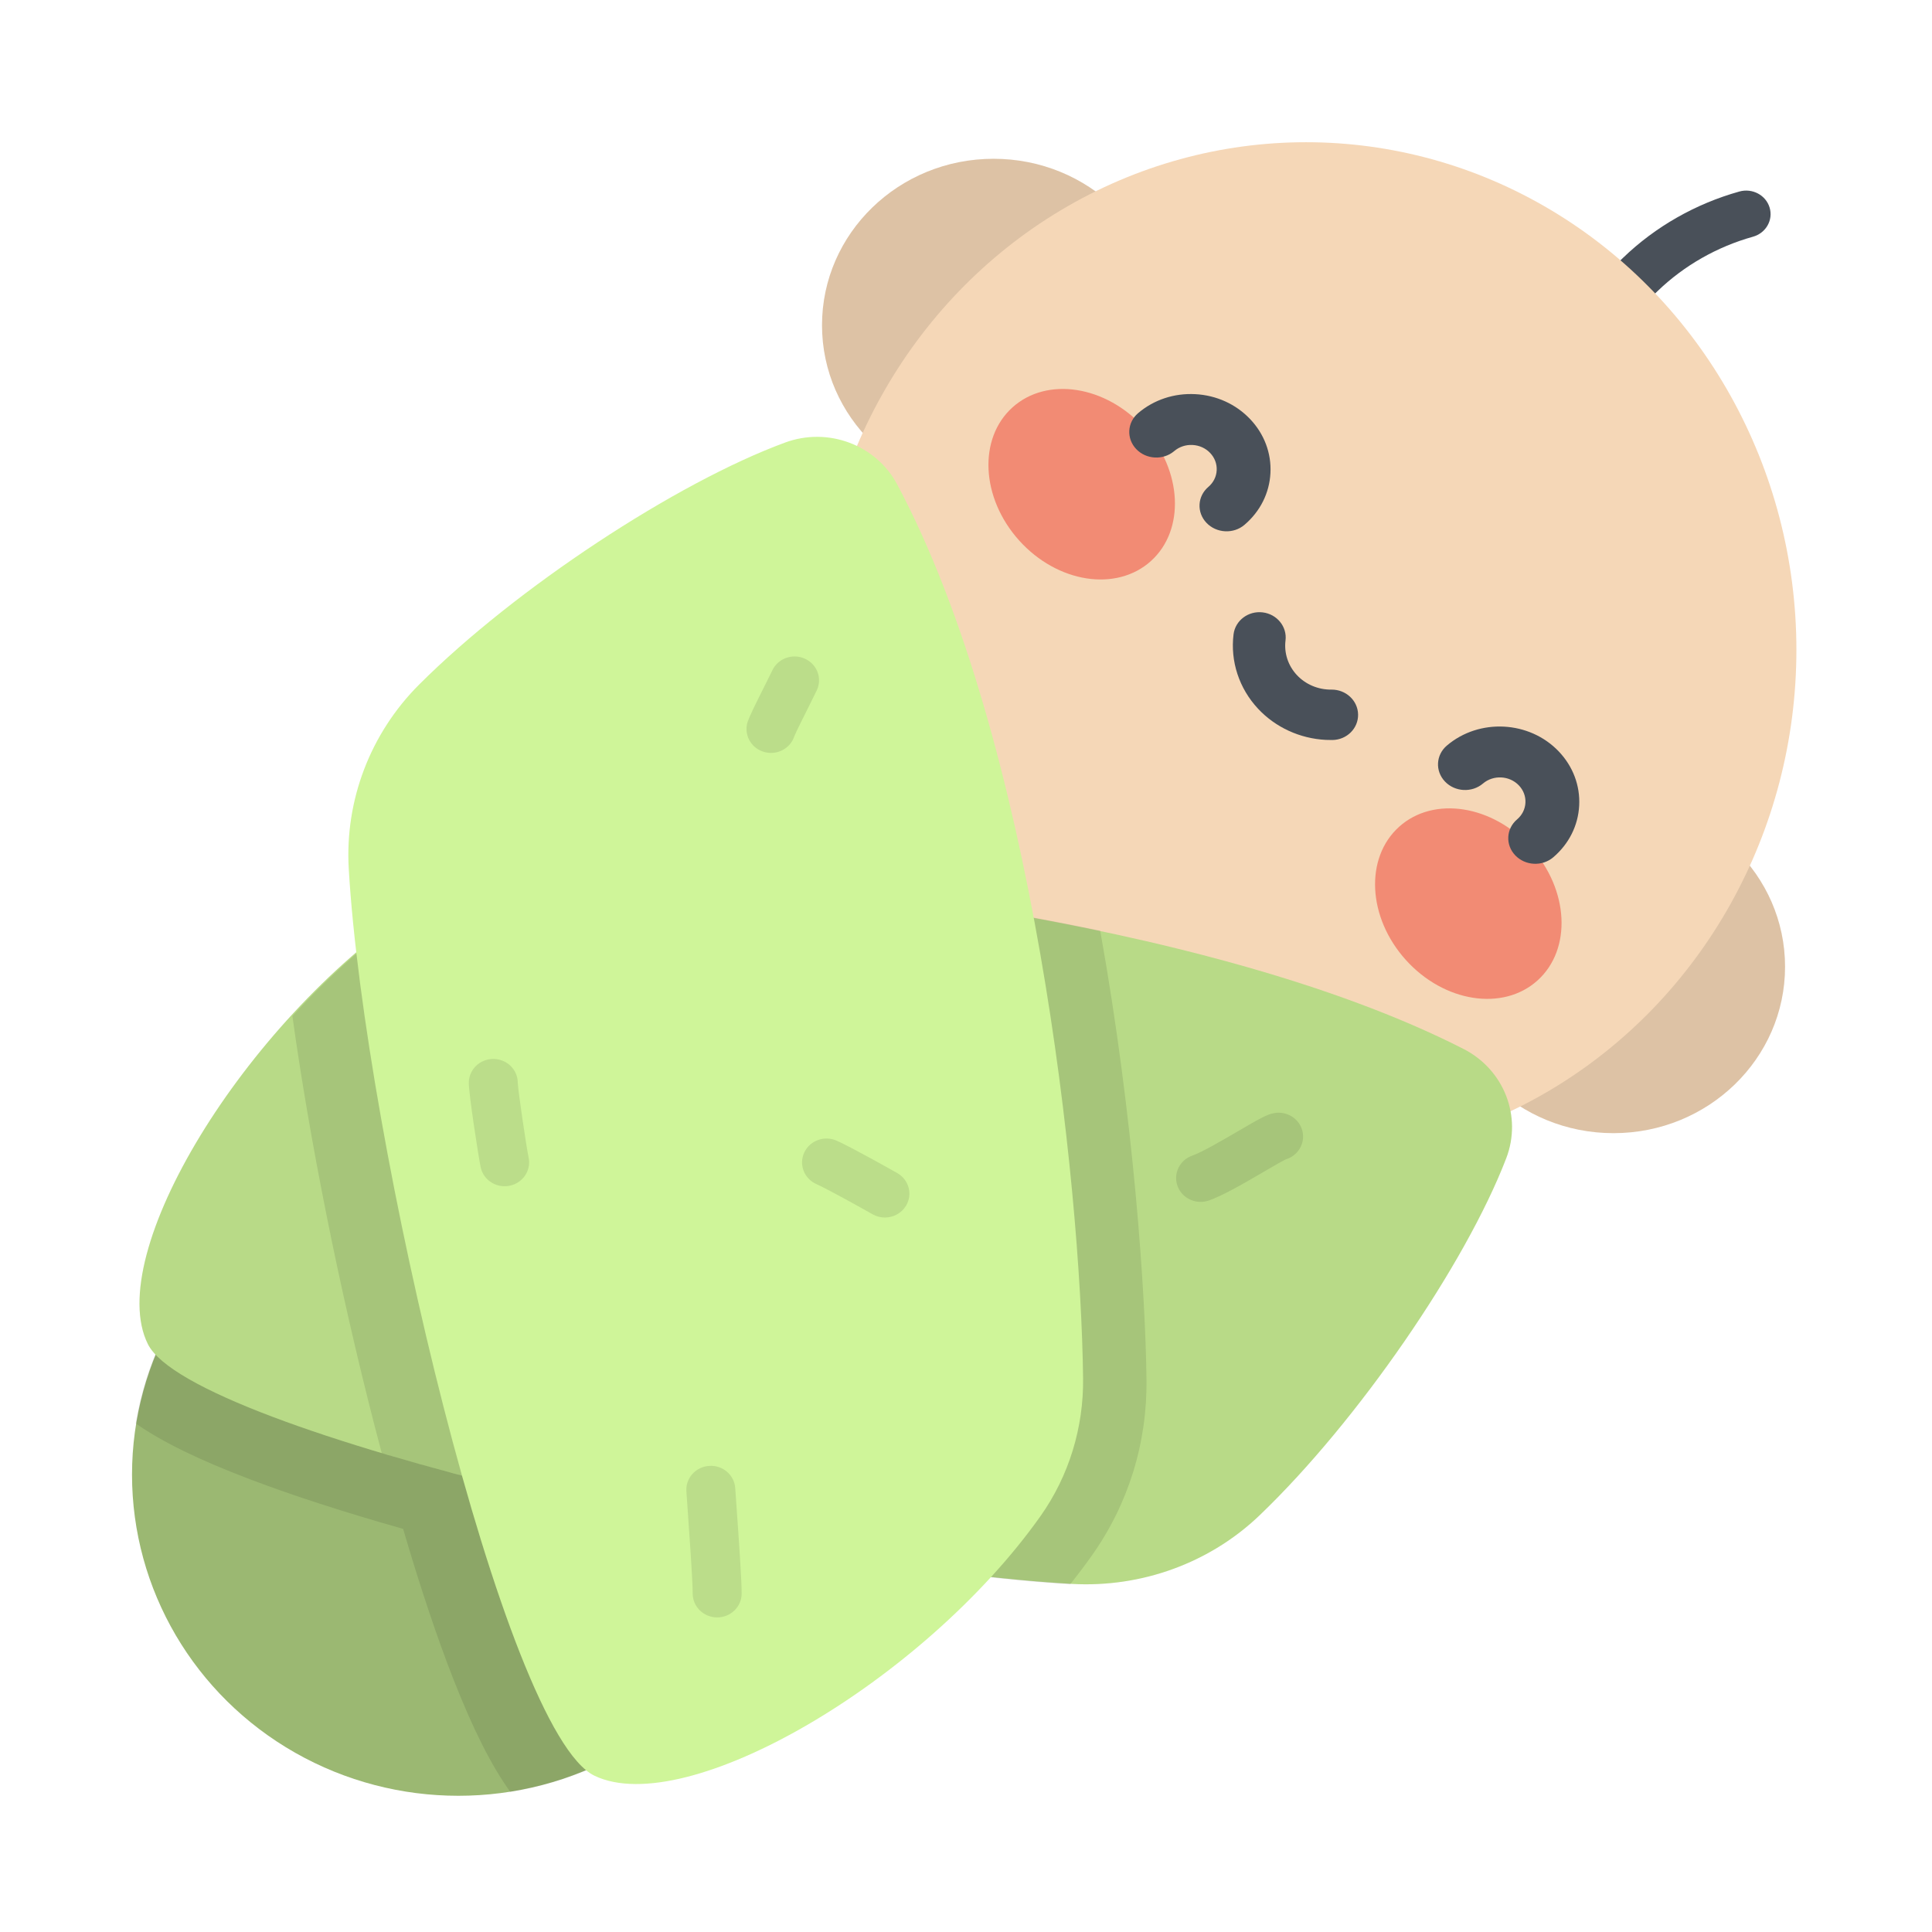 <?xml version="1.0" encoding="UTF-8"?>
<svg width="600px" height="600px" viewBox="0 0 600 600" version="1.1" xmlns="http://www.w3.org/2000/svg" xmlns:xlink="http://www.w3.org/1999/xlink">
    <!-- Generator: Sketch 50.2 (55047) - http://www.bohemiancoding.com/sketch -->
    <title>knallis-icon</title>
    <desc>Created with Sketch.</desc>
    <defs></defs>
    <g id="knallis-icon" stroke="none" stroke-width="1" fill="none" fill-rule="evenodd">
        <g id="Baby" transform="translate(41, 43)">
            <g id="Head" transform="translate(188.319, 0.462)">
                <path d="M266.746,61.942 C264.805,61.942 262.864,61.229 261.383,59.802 C258.421,56.947 258.421,52.321 261.383,49.466 L274.753,36.585 C284.767,26.936 297.249,19.824 310.85,16.018 C314.874,14.89 319.081,17.122 320.249,20.997 C321.417,24.874 319.103,28.928 315.08,30.053 C303.927,33.174 293.692,39.005 285.479,46.919 L272.109,59.802 C270.628,61.228 268.687,61.942 266.746,61.942 Z" id="Hair" fill="#495059" fill-rule="nonzero"></path>
                <g id="Ears" transform="translate(25.105, 5.377)" fill-rule="nonzero">
                    <ellipse id="Oval" fill="#F5D7B7" cx="54.144" cy="52.163" rx="53.282" ry="51.69"></ellipse>
                    <ellipse id="Oval" fill="#000000" opacity="0.1" cx="54.144" cy="52.163" rx="53.282" ry="51.69"></ellipse>
                    <ellipse id="Oval" fill="#F5D7B7" cx="246.657" cy="251.383" rx="53.282" ry="51.69"></ellipse>
                    <ellipse id="Oval" fill="#000000" opacity="0.1" cx="246.657" cy="251.383" rx="53.282" ry="51.69"></ellipse>
                </g>
                <ellipse id="Oval" fill="#F5D7B7" fill-rule="nonzero" cx="176.281" cy="158.358" rx="152.288" ry="157.653"></ellipse>
                <g id="Face" transform="translate(139.599, 167.701) rotate(3) translate(-139.599, -167.701) translate(8.432, 11.216)" fill-rule="nonzero">
                    <path d="M174.864,172.834 C166.833,172.834 159.105,169.775 153.394,164.276 C147.189,158.301 143.977,150.032 144.578,141.588 C144.886,137.276 148.771,134.016 153.242,134.316 C157.719,134.612 161.1,138.347 160.794,142.66 C160.514,146.589 162.006,150.433 164.886,153.206 C167.768,155.982 171.758,157.412 175.839,157.149 C180.314,156.868 184.196,160.108 184.504,164.42 C184.812,168.733 181.431,172.468 176.954,172.765 C176.255,172.812 175.558,172.834 174.864,172.834 Z" id="Shape" fill="#495059"></path>
                    <ellipse id="Oval" fill="#F28B74" transform="translate(95.041, 97.511) rotate(-45) translate(-95.041, -97.511) " cx="95.041" cy="97.511" rx="26.122" ry="32.115"></ellipse>
                    <ellipse id="Oval" fill="#F28B74" transform="translate(221.762, 221.298) rotate(135) translate(-221.762, -221.298) " cx="221.762" cy="221.298" rx="26.122" ry="32.115"></ellipse>
                    <path d="M140.281,109.773 C138.143,109.773 136.003,109.002 134.372,107.459 C131.108,104.372 131.108,99.37 134.372,96.284 C135.863,94.874 136.684,92.999 136.684,91.005 C136.684,89.009 135.863,87.135 134.372,85.725 C132.879,84.313 130.897,83.538 128.788,83.538 C126.678,83.538 124.696,84.313 123.204,85.724 C119.94,88.811 114.649,88.81 111.384,85.725 C108.12,82.639 108.12,77.635 111.384,74.549 C116.033,70.153 122.214,67.732 128.788,67.732 C135.362,67.732 141.544,70.153 146.192,74.549 C150.839,78.944 153.399,84.789 153.399,91.004 C153.399,97.218 150.839,103.063 146.19,107.458 C144.559,109.002 142.421,109.773 140.281,109.773 Z" id="Shape" fill="#495059"></path>
                    <path d="M241.435,207.868 C239.297,207.868 237.157,207.097 235.526,205.554 C232.262,202.466 232.262,197.462 235.526,194.375 C237.017,192.965 237.838,191.089 237.838,189.094 C237.838,187.099 237.017,185.223 235.526,183.813 C232.446,180.899 227.437,180.899 224.358,183.813 C221.094,186.899 215.802,186.899 212.538,183.813 C209.274,180.725 209.274,175.721 212.538,172.634 C222.134,163.559 237.748,163.559 247.345,172.634 C251.993,177.031 254.554,182.877 254.554,189.094 C254.554,195.311 251.994,201.157 247.345,205.554 C245.713,207.096 243.574,207.868 241.435,207.868 Z" id="Shape" fill="#495059"></path>
                </g>
            </g>
            <g id="Wrapping" transform="translate(0, 92.256)">
                <ellipse id="Oval" fill="#9BB872" fill-rule="nonzero" cx="101.352" cy="322.71" rx="101.352" ry="99.731"></ellipse>
                <path d="M172.995,393.301 C212.607,354.338 212.607,291.165 172.995,252.201 C133.383,213.238 69.158,213.238 29.546,252.201 C13.875,267.614 4.43,286.819 1.158,306.812 C9.415,312.588 20.953,318.185 36.588,324.134 C49.794,329.158 65.931,334.375 84.192,339.55 C89.453,357.511 94.757,373.384 99.864,386.374 C105.912,401.753 111.603,413.103 117.474,421.224 C137.801,418.004 157.326,408.714 172.995,393.301 Z" id="Shape" fill="#000000" fill-rule="nonzero" opacity="0.1"></path>
                <path d="M130.767,134.199 C192.75,134.925 332.837,149.348 413.487,190.492 C426.072,196.912 431.764,211.457 426.775,224.448 C414.126,257.384 380.744,306.05 350.189,335.327 C334.741,350.129 313.537,357.843 291.937,356.642 C206.7,351.906 18.632,309.597 4.931,282.178 C-8.986,254.328 34.734,182.666 86.994,147.164 C99.814,138.454 115.154,134.017 130.767,134.199 Z" id="Shape" fill="#CCF296" fill-rule="nonzero"></path>
                <path d="M130.767,134.199 C192.75,134.925 332.837,149.348 413.487,190.492 C426.072,196.912 431.764,211.457 426.775,224.448 C414.126,257.384 380.744,306.05 350.189,335.327 C334.741,350.129 313.537,357.843 291.937,356.642 C206.7,351.906 18.632,309.597 4.931,282.178 C-8.986,254.328 34.734,182.666 86.994,147.164 C99.814,138.454 115.154,134.017 130.767,134.199 Z" id="Shape" fill="#000000" fill-rule="nonzero" opacity="0.1"></path>
                <path d="M87.479,147.177 C74.084,156.283 61.254,167.771 49.807,180.284 C55.095,218.394 64.199,264.237 75.281,307.328 C76.037,310.27 76.798,313.164 77.563,316.031 C143.174,335.685 237.295,353.593 291.352,356.764 C293.671,353.85 295.899,350.904 298.015,347.928 C309.405,331.901 315.296,312.938 315.053,293.092 C314.73,266.718 311.165,212.308 300.682,153.795 C235.957,140.188 169.071,134.642 131.255,134.199 C115.64,134.018 100.299,138.46 87.479,147.177 Z" id="Shape" fill="#000000" fill-rule="nonzero" opacity="0.1"></path>
                <path d="M295.363,292.715 C294.62,231.876 279.832,94.377 237.65,15.217 C231.068,2.864 216.155,-2.722 202.837,2.174 C169.07,14.59 119.176,47.355 89.16,77.346 C73.985,92.508 66.076,113.321 67.307,134.521 C72.162,218.184 115.539,402.777 143.65,416.226 C172.203,429.887 245.674,386.974 282.072,335.68 C291.001,323.095 295.55,308.038 295.363,292.715 Z" id="Shape" fill="#CFF599" fill-rule="nonzero"></path>
                <g id="Fabric" opacity="0.1" transform="translate(104.248, 68.517)" fill="#000000" fill-rule="nonzero">
                    <path d="M11.464,164.624 C7.915,164.625 4.741,162.191 4.019,158.671 C3.371,155.52 0.347,136.235 0.347,132.498 C0.347,128.407 3.75,125.092 7.948,125.092 C12.133,125.092 15.527,128.386 15.549,132.458 C15.632,134.904 18.161,152.044 18.925,155.765 C19.749,159.775 17.081,163.677 12.964,164.48 C12.46,164.577 11.958,164.624 11.464,164.624 Z M15.549,132.498 L15.56,132.498 L15.549,132.498 Z" id="Shape"></path>
                    <path d="M94.197,30.052 C93.396,30.052 92.582,29.928 91.78,29.667 C87.797,28.374 85.653,24.16 86.979,20.279 C87.536,18.653 89.045,15.559 92.44,8.787 C93.379,6.915 94.265,5.146 94.588,4.452 C96.319,0.726 100.822,-0.928 104.647,0.759 C108.471,2.447 110.169,6.834 108.437,10.561 C108.023,11.452 107.175,13.145 106.1,15.288 C104.613,18.254 101.846,23.774 101.388,25.003 C100.327,28.102 97.373,30.052 94.197,30.052 Z" id="Shape"></path>
                    <path d="M129.561,174.34 C128.265,174.34 126.952,174.017 125.751,173.337 C122.035,171.234 111.651,165.451 108.286,163.956 C104.467,162.259 102.781,157.868 104.522,154.146 C106.263,150.423 110.771,148.78 114.592,150.478 C119.244,152.544 131.952,159.716 133.386,160.527 C137.017,162.581 138.251,167.113 136.143,170.65 C134.731,173.018 132.181,174.34 129.561,174.34 Z" id="Shape"></path>
                    <path d="M77.478,298.526 C73.28,298.526 69.876,295.211 69.876,291.121 C69.876,287.039 68.783,271.652 68.257,264.257 C68.088,261.884 67.961,260.09 67.912,259.307 C67.662,255.224 70.855,251.716 75.046,251.473 C79.247,251.203 82.837,254.341 83.088,258.423 C83.135,259.184 83.259,260.926 83.423,263.234 C84.225,274.504 85.079,286.882 85.079,291.121 C85.079,295.211 81.676,298.526 77.478,298.526 Z" id="Shape"></path>
                    <path d="M227.61,169.483 C224.475,169.483 221.541,167.58 220.441,164.535 C219.046,160.678 221.126,156.449 225.085,155.09 C227.997,154.091 234.833,150.1 239.356,147.46 C245.972,143.597 248.168,142.355 250.34,141.931 C254.455,141.132 258.463,143.729 259.286,147.74 C260.058,151.5 257.76,155.164 254.079,156.268 C252.942,156.795 249.625,158.732 247.171,160.165 C241.23,163.634 234.496,167.564 230.136,169.061 C229.301,169.347 228.448,169.483 227.61,169.483 Z M253.333,156.453 C253.33,156.453 253.327,156.454 253.324,156.455 C253.327,156.454 253.33,156.453 253.333,156.453 Z" id="Shape"></path>
                </g>
            </g>
        </g>
    </g>
</svg>